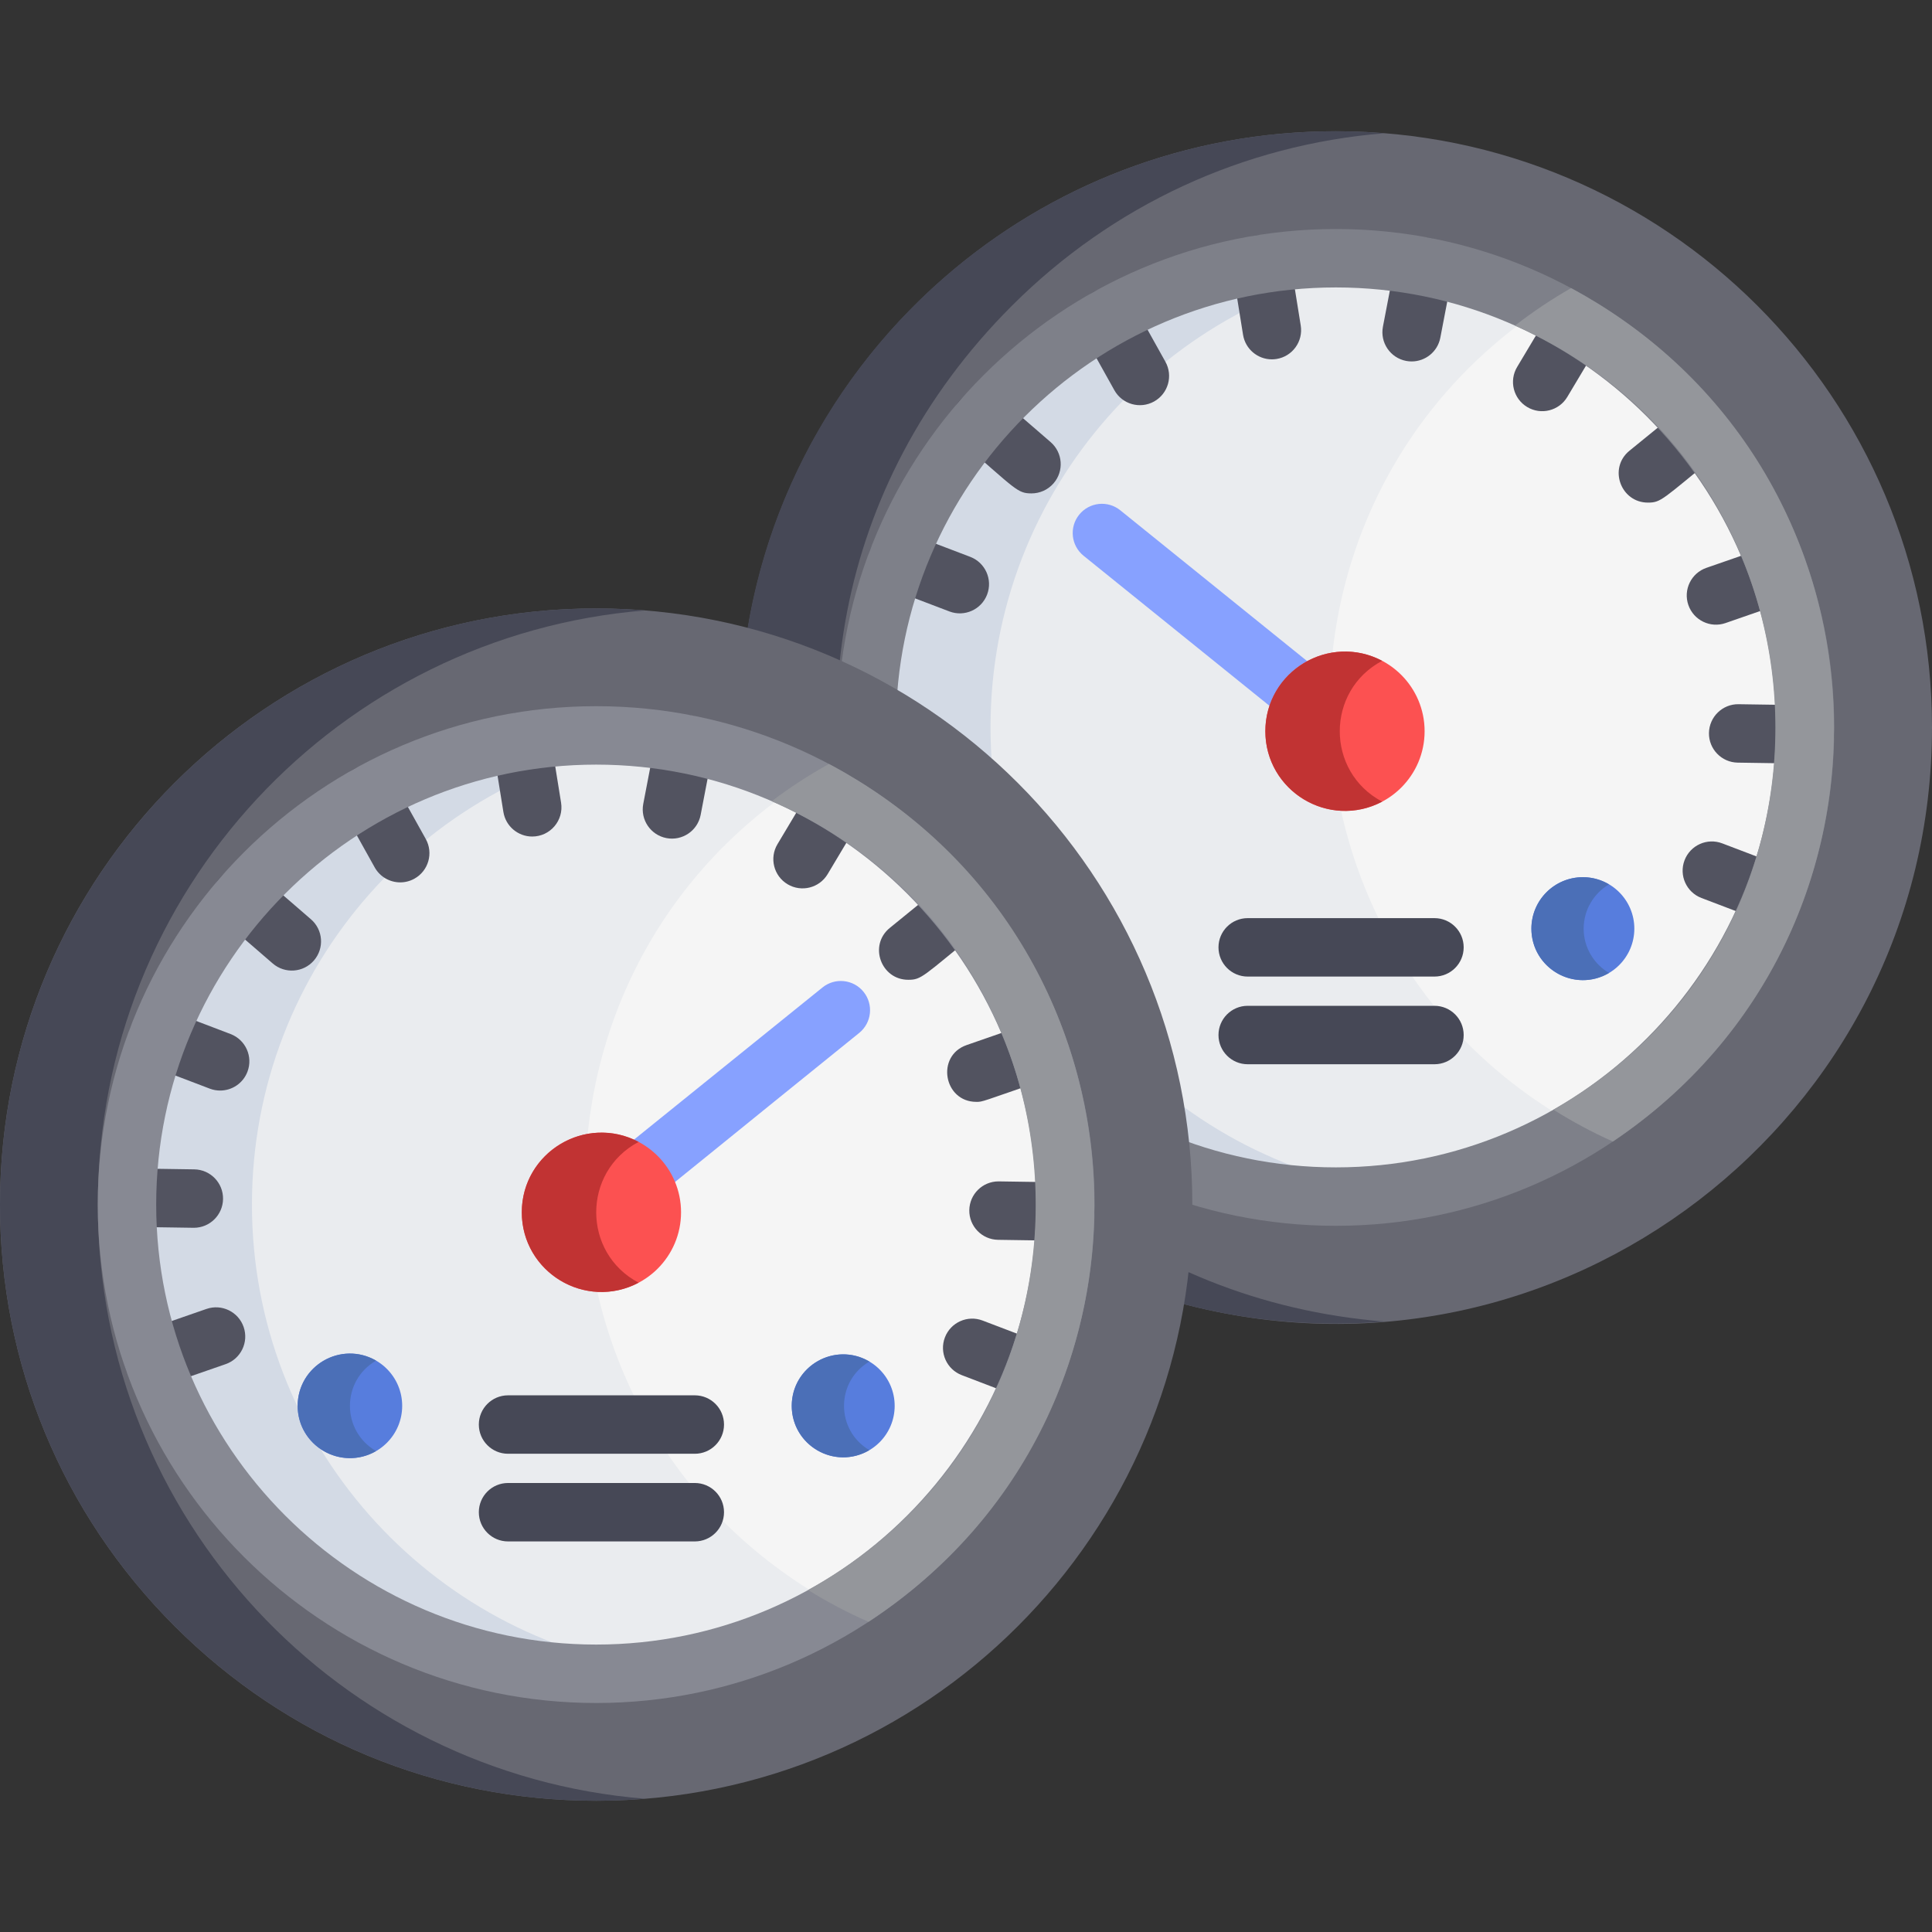<?xml version="1.0" encoding="iso-8859-1"?>
<!-- Generator: Adobe Illustrator 19.0.0, SVG Export Plug-In . SVG Version: 6.00 Build 0)  -->
<svg version="1.1" id="Layer_1" xmlns="http://www.w3.org/2000/svg" xmlns:xlink="http://www.w3.org/1999/xlink" x="0px" y="0px"
	 viewBox="0 0 512 512" style="enable-background:new 0 0 512 512;" xml:space="preserve">
<rect x="0" y="0" width="512" height="512" fill="#333333" stroke="none"/>
<path style="fill:#676872;" d="M354.009,34.78c-79.635,0-144.176,58.428-156.003,132.857
	c66.605,17.798,116.944,78.77,116.944,152.624c0,8.5-0.68,16.896-1.988,25.133C413.418,372.233,512,296.652,512,192.771
	C512,105.45,441.337,34.78,354.009,34.78z"/>
<path style="fill:#464856;" d="M268.138,81.054c26.764-26.764,61.441-42.733,98.754-45.743
	c-92.717-7.476-170.952,65.457-170.952,157.459c0,91.879,78.111,164.946,170.952,157.46
	C234.217,339.525,172.381,176.812,268.138,81.054z"/>
<path style="fill:#EAECEF;" d="M354.009,68.431c-64.445,0-117.435,49.028-123.715,111.817c46.555,24.453,80.938,72.438,84.363,130.5
	c80.477,26.832,163.691-33.196,163.691-117.979C478.348,124.1,422.679,68.431,354.009,68.431z"/>
<path style="fill:#F5F5F5;" d="M418.911,298.843c83.382-51.129,77.79-174.13-9.749-217.531
	C329.248,134.318,334.717,253.289,418.911,298.843z"/>
<path style="fill:#D3DAE5;" d="M262.499,192.771c0-63.055,46.94-115.143,107.782-123.239
	c-75.006-9.979-140.899,48.352-140.899,123.239c0,74.956,65.963,133.21,140.899,123.241
	C309.439,307.912,262.499,255.827,262.499,192.771z"/>
<g>
	<path style="fill:#464856;" d="M380.146,258.802h-49.491c-4.277,0-7.743-3.466-7.743-7.743s3.466-7.743,7.743-7.743h49.491
		c4.277,0,7.743,3.466,7.743,7.743C387.889,255.336,384.423,258.802,380.146,258.802z"/>
	<path style="fill:#464856;" d="M380.146,282.036h-49.491c-4.277,0-7.743-3.466-7.743-7.743c0-4.277,3.466-7.743,7.743-7.743h49.491
		c4.277,0,7.743,3.466,7.743,7.743C387.889,278.57,384.423,282.036,380.146,282.036z"/>
</g>
<circle style="fill:#577DDD;" cx="419.476" cy="246.1" r="13.639"/>
<path style="fill:#87A1FF;" d="M350.537,198.441l-63.378-51.16c-3.328-2.686-3.847-7.561-1.161-10.889
	c2.687-3.328,7.562-3.848,10.889-1.161l63.379,51.16c3.328,2.686,3.847,7.561,1.161,10.889
	C358.743,200.604,353.867,201.128,350.537,198.441z"/>
<g>
	<path style="fill:#525360;" d="M337.054,95.232c-3.734,0-7.022-2.708-7.634-6.514l-2.813-17.477
		c-0.68-4.221,2.192-8.195,6.414-8.874c4.223-0.682,8.195,2.192,8.874,6.414l2.813,17.477c0.68,4.221-2.192,8.195-6.414,8.874
		C337.878,95.2,337.463,95.232,337.054,95.232z"/>
	<path style="fill:#525360;" d="M295.315,103.405l-8.622-15.463c-2.083-3.734-0.743-8.451,2.992-10.534
		c3.734-2.083,8.451-0.743,10.534,2.992l8.622,15.463c2.083,3.734,0.743,8.451-2.992,10.534
		C302.119,108.476,297.401,107.144,295.315,103.405z"/>
	<path style="fill:#525360;" d="M273.352,130.755c-3.726,0-4.075-1.034-18.452-13.468c-3.234-2.798-3.588-7.688-0.791-10.922
		c2.799-3.233,7.687-3.589,10.922-0.791l13.391,11.58c3.234,2.798,3.589,7.688,0.791,10.922
		C277.681,129.848,275.523,130.755,273.352,130.755z"/>
	<path style="fill:#525360;" d="M251.604,162.04l-16.544-6.302c-3.996-1.522-6.002-5.997-4.479-9.992
		c1.522-3.996,5.996-6.002,9.992-4.479l16.544,6.302c3.996,1.522,6.002,5.997,4.479,9.992
		C260.072,161.56,255.594,163.56,251.604,162.04z"/>
	<path style="fill:#525360;" d="M467.443,244.275l-16.542-6.302c-3.996-1.522-6.002-5.997-4.478-9.992
		c1.522-3.996,5.995-6.005,9.991-4.479l16.542,6.302c3.996,1.522,6.002,5.997,4.478,9.992
		C475.913,243.796,471.433,245.795,467.443,244.275z"/>
	<path style="fill:#525360;" d="M478.218,202.372l-17.701-0.266c-4.275-0.065-7.689-3.582-7.625-7.858
		c0.065-4.276,3.609-7.704,7.859-7.626l17.699,0.266c4.277,0.064,7.691,3.582,7.626,7.858
		C486.01,199.133,482.327,202.483,478.218,202.372z"/>
	<path style="fill:#525360;" d="M447.434,160.34c-1.404-4.04,0.736-8.452,4.775-9.854l16.725-5.805
		c4.039-1.402,8.451,0.736,9.854,4.775c1.401,4.04-0.736,8.452-4.777,9.854l-16.723,5.805
		C453.257,166.518,448.84,164.386,447.434,160.34z"/>
	<path style="fill:#525360;" d="M436.718,133.195c-7.236,0-10.55-9.144-4.892-13.749l13.729-11.173
		c3.317-2.7,8.194-2.199,10.893,1.117c2.7,3.317,2.2,8.194-1.117,10.893C440.476,132.374,440.253,133.195,436.718,133.195z"/>
	<path style="fill:#525360;" d="M404.731,107.873c-3.672-2.194-4.87-6.947-2.676-10.618l9.079-15.196
		c2.194-3.67,6.947-4.868,10.618-2.676c3.671,2.194,4.869,6.947,2.676,10.618l-9.079,15.196
		C413.157,108.868,408.403,110.066,404.731,107.873z"/>
	<path style="fill:#525360;" d="M374.103,95.786c-0.484,0-0.975-0.045-1.468-0.139c-4.199-0.806-6.951-4.864-6.146-9.064
		l3.335-17.385c0.805-4.199,4.868-6.944,9.062-6.146c4.2,0.806,6.953,4.864,6.146,9.064l-3.333,17.385
		C380.987,93.208,377.743,95.786,374.103,95.786z"/>
</g>
<path style="fill:#7E8089;" d="M354.009,324.854c-72.831,0-132.083-59.252-132.083-132.083c0-72.83,59.252-132.082,132.083-132.082
	s132.083,59.252,132.083,132.082C486.091,265.601,426.84,324.854,354.009,324.854z M354.009,76.174
	c-64.292,0-116.597,52.304-116.597,116.596s52.305,116.597,116.597,116.597s116.597-52.305,116.597-116.597
	S418.3,76.174,354.009,76.174z"/>
<path style="fill:#94969B;" d="M416.346,76.352c-5.192,2.967-10.153,6.292-14.854,9.939
	c87.237,39.056,93.022,160.449,10.181,207.787c5.025,3.166,10.286,5.991,15.753,8.437
	C510.169,246.98,504.213,123.591,416.346,76.352z"/>
<path style="fill:#FC5151;" d="M377.535,193.782c0,11.656-9.447,21.104-21.102,21.104c-11.655,0-21.102-9.447-21.102-21.104
	c0-11.652,9.446-21.102,21.102-21.102C368.087,172.68,377.535,182.129,377.535,193.782z"/>
<path style="fill:#676872;" d="M157.99,477.22c-42.2,0-81.875-16.434-111.716-46.274C16.434,401.105,0,361.429,0,319.228
	c0-87.323,70.662-157.989,157.99-157.989c87.323,0,157.991,70.664,157.991,157.989C315.981,406.548,245.32,477.22,157.99,477.22z"/>
<path style="fill:#464856;" d="M25.923,319.228c0-83.269,64.101-150.929,145.03-157.459C78.013,154.277,0,227.459,0,319.228
	c0,42.2,16.434,81.876,46.274,111.716c32.97,32.97,77.926,49.514,124.678,45.744C90.035,470.16,25.923,402.511,25.923,319.228z"/>
<circle style="fill:#EAECEF;" cx="157.986" cy="319.232" r="124.335"/>
<path style="fill:#D3DAE5;" d="M66.768,319.228c0-63.055,46.94-115.142,107.782-123.24c-75.006-9.98-140.9,48.352-140.9,123.24
	c0,74.966,65.973,133.21,140.9,123.24C113.707,434.371,66.768,382.285,66.768,319.228z"/>
<path style="fill:#F5F5F5;" d="M212.55,207.475c-80.739,52.811-75.384,172.814,9.619,218.267
	C306.434,374.859,300.98,250.73,212.55,207.475z"/>
<g>
	<path style="fill:#464856;" d="M184.128,385.262h-49.49c-4.277,0-7.743-3.466-7.743-7.743c0-4.277,3.466-7.743,7.743-7.743h49.49
		c4.277,0,7.743,3.466,7.743,7.743C191.872,381.795,188.405,385.262,184.128,385.262z"/>
	<path style="fill:#464856;" d="M184.128,408.495h-49.49c-4.277,0-7.743-3.466-7.743-7.743c0-4.277,3.466-7.743,7.743-7.743h49.49
		c4.277,0,7.743,3.466,7.743,7.743C191.872,405.029,188.405,408.495,184.128,408.495z"/>
</g>
<g>
	<circle style="fill:#577DDD;" cx="92.734" cy="372.565" r="13.85"/>
	<circle style="fill:#577DDD;" cx="223.459" cy="372.565" r="13.639"/>
</g>
<g>
	<path style="fill:#4B6FB7;" d="M419.687,246.103c0-5.001,2.7-9.36,6.715-11.734c-2.033-1.202-4.394-1.904-6.924-1.904
		c-7.533,0-13.64,6.107-13.64,13.639c0,10.522,11.469,17.113,20.564,11.734C422.388,255.465,419.687,251.105,419.687,246.103z"/>
	<path style="fill:#4B6FB7;" d="M99.658,360.582c-9.208-5.338-20.775,1.327-20.775,11.979c0,10.627,11.535,17.328,20.775,11.981
		C90.425,379.194,90.439,365.921,99.658,360.582z"/>
	<path style="fill:#4B6FB7;" d="M230.384,360.828c-9.094-5.376-20.564,1.21-20.564,11.734c0,10.522,11.468,17.114,20.564,11.735
		C221.44,379.008,221.435,366.118,230.384,360.828z"/>
</g>
<g>
	<path style="fill:#525360;" d="M145.878,195.241c-0.679-4.222-4.648-7.099-8.874-6.414c-4.222,0.68-7.094,4.653-6.414,8.874
		l2.813,17.477c0.612,3.806,3.9,6.514,7.634,6.514c4.801,0,8.408-4.292,7.654-8.974L145.878,195.241z"/>
	<path style="fill:#525360;" d="M104.201,206.859c-2.083-3.735-6.799-5.076-10.534-2.992c-3.736,2.083-5.075,6.799-2.992,10.534
		l8.622,15.463c1.417,2.542,4.053,3.973,6.77,3.973c1.275,0,2.57-0.316,3.764-0.981c3.735-2.083,5.075-6.799,2.992-10.534
		L104.201,206.859z"/>
	<path style="fill:#525360;" d="M82.402,243.614l-13.392-11.58c-3.234-2.797-8.125-2.442-10.922,0.791
		c-2.798,3.235-2.443,8.125,0.792,10.922l13.392,11.58c3.233,2.796,8.123,2.444,10.922-0.791
		C85.992,251.301,85.637,246.411,82.402,243.614z"/>
	<path style="fill:#525360;" d="M61.098,274.028l-16.544-6.303c-3.995-1.526-8.469,0.483-9.991,4.478
		c-1.523,3.997,0.482,8.47,4.478,9.993l16.544,6.303c0.907,0.346,1.839,0.509,2.754,0.509c3.12,0,6.061-1.899,7.237-4.987
		C67.101,280.024,65.095,275.551,61.098,274.028z"/>
	<path style="fill:#525360;" d="M276.939,356.261l-16.541-6.302c-3.996-1.524-8.47,0.483-9.991,4.479
		c-1.523,3.996,0.482,8.47,4.479,9.992c18.03,6.869,17.405,6.811,19.296,6.811c3.12,0,6.061-1.9,7.237-4.989
		C282.941,362.257,280.935,357.783,276.939,356.261z"/>
	<path style="fill:#525360;" d="M51.369,325.378c4.222,0,7.677-3.391,7.74-7.627c0.064-4.276-3.35-7.794-7.626-7.858l-17.701-0.265
		c-0.039-0.001-0.079-0.001-0.118-0.001c-4.222,0-7.676,3.391-7.74,7.627c-0.063,4.276,3.35,7.794,7.626,7.858
		C33.626,325.113,51.292,325.378,51.369,325.378z"/>
	<path style="fill:#525360;" d="M282.432,313.347c-0.079-0.001-17.739-0.267-17.818-0.267c-4.222,0-7.676,3.391-7.74,7.627
		c-0.064,4.276,3.35,7.793,7.625,7.858l17.701,0.266c4.111,0.108,7.792-3.237,7.858-7.626
		C290.122,316.929,286.708,313.411,282.432,313.347z"/>
	<path style="fill:#525360;" d="M54.712,346.884l-16.724,5.803c-4.04,1.402-6.178,5.814-4.776,9.854
		c1.403,4.044,5.817,6.177,9.853,4.777l16.724-5.803c4.04-1.402,6.178-5.814,4.777-9.854
		C63.163,347.62,58.751,345.481,54.712,346.884z"/>
	<path style="fill:#525360;" d="M258.73,292.004c1.732,0,0.967,0.115,19.264-6.235c4.041-1.401,6.178-5.813,4.777-9.853
		c-1.404-4.041-5.815-6.178-9.854-4.776l-16.724,5.804C247.942,279.806,250.103,292.004,258.73,292.004z"/>
	<path style="fill:#525360;" d="M260.429,235.85c-2.698-3.316-7.576-3.817-10.893-1.117l-13.729,11.173
		c-5.659,4.605-2.343,13.749,4.892,13.749c3.556,0,3.806-0.861,18.612-12.911C262.629,244.045,263.129,239.167,260.429,235.85z"/>
	<path style="fill:#525360;" d="M225.735,205.842c-3.671-2.191-8.424-0.995-10.618,2.676l-9.079,15.196
		c-2.194,3.671-0.996,8.425,2.676,10.618c3.672,2.193,8.425,0.995,10.618-2.676l9.079-15.196
		C230.604,212.789,229.406,208.036,225.735,205.842z"/>
	<path style="fill:#525360;" d="M182.869,189.511c-4.203-0.807-8.258,1.945-9.063,6.145l-3.335,17.384
		c-0.805,4.2,1.946,8.257,6.146,9.063c4.188,0.807,8.256-1.938,9.063-6.145l3.334-17.384
		C189.82,194.375,187.068,190.317,182.869,189.511z"/>
</g>
<path style="fill:#87A1FF;" d="M159.388,326.675c-2.26,0-4.501-0.984-6.03-2.879c-2.686-3.328-2.167-8.203,1.161-10.889
	l63.449-51.218c3.328-2.687,8.203-2.166,10.888,1.162c2.686,3.328,2.166,8.203-1.161,10.889
	C158.668,329.46,163.151,326.675,159.388,326.675z"/>
<path style="fill:#FC5151;" d="M180.484,321.273c0,11.656-9.447,21.104-21.102,21.104c-11.655,0-21.102-9.447-21.102-21.104
	c0-11.652,9.446-21.102,21.102-21.102C171.037,300.171,180.484,309.62,180.484,321.273z"/>
<g>
	<path style="fill:#C13333;" d="M366.287,175.129c-13.996-7.41-30.955,2.748-30.955,18.653c0,15.874,16.922,26.081,30.955,18.656
		C351.3,204.5,351.321,183.052,366.287,175.129z"/>
	<path style="fill:#C13333;" d="M169.237,302.62c-13.993-7.413-30.955,2.748-30.955,18.653c0,15.872,16.926,26.088,30.955,18.655
		C154.249,331.995,154.271,310.542,169.237,302.62z"/>
</g>
<path style="fill:#878993;" d="M157.99,451.313c-72.831,0-132.083-59.252-132.083-132.083c0-72.83,59.252-132.083,132.083-132.083
	s132.082,59.252,132.082,132.083C290.073,392.06,230.822,451.313,157.99,451.313z M157.99,202.633
	c-64.292,0-116.597,52.305-116.597,116.597S93.699,435.826,157.99,435.826s116.596-52.305,116.596-116.597
	C274.587,254.937,222.282,202.633,157.99,202.633z"/>
<path style="fill:#94969B;" d="M219.667,202.461c-5.293,2.934-10.354,6.233-15.15,9.867c88.748,38.776,94.266,162.322,9.646,209.043
	c5.1,3.173,10.441,5.993,15.991,8.427C314.359,374.655,308.659,249.657,219.667,202.461z"/>
<g>
</g>
<g>
</g>
<g>
</g>
<g>
</g>
<g>
</g>
<g>
</g>
<g>
</g>
<g>
</g>
<g>
</g>
<g>
</g>
<g>
</g>
<g>
</g>
<g>
</g>
<g>
</g>
<g>
</g>
</svg>
